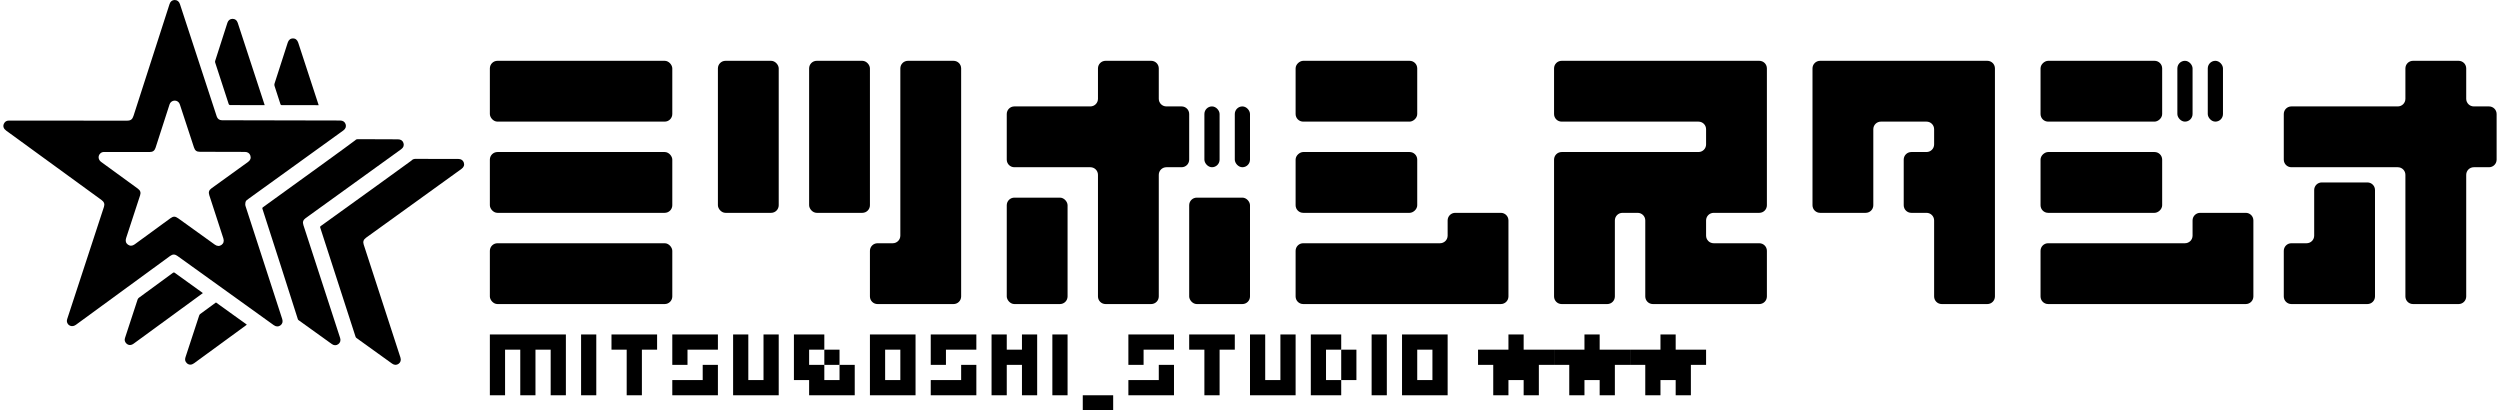 <?xml version="1.0" encoding="UTF-8"?>
<svg id="_レイヤー_1" data-name="レイヤー_1" xmlns="http://www.w3.org/2000/svg" version="1.1" viewBox="0 0 1480 243">
  <!-- Generator: Adobe Illustrator 29.0.1, SVG Export Plug-In . SVG Version: 2.1.0 Build 192)  -->
  <g>
    <path d="M75.12,71.43c2.29,0,3.23-.71,3.94-2.9,7.1-22.05,14.21-44.09,21.32-66.14C100.87.86,101.95.02,103.4,0c1.45-.02,2.61.86,3.11,2.4,5.52,16.87,20.04,61.22,21.79,66.53.48,1.46,1.59,2.25,3.12,2.26,3.11.02,61.26.13,69.92.15,1.63,0,2.81.79,3.27,2.18.47,1.39-.01,2.73-1.34,3.69-18.68,13.47-37.35,26.94-56.03,40.4-.79.57-1.71,1.08-1.92,2.1-.15.73-.2,1.57.02,2.27,2.42,7.61,16.96,52.22,21.74,66.92.5,1.55.1,2.89-1.12,3.76-1.19.85-2.56.79-3.92-.19-18.98-13.63-37.96-27.26-56.93-40.9-1.62-1.17-2.85-1.17-4.47,0-18.56,13.55-37.13,27.09-55.66,40.67-2,1.46-3.95.76-4.82-.48-.63-.9-.73-1.86-.38-2.91,2.28-6.92,16.76-51.18,21.75-66.39.55-1.68.1-2.95-1.42-4.05-18.81-13.69-37.63-27.39-56.45-41.08-1.56-1.14-2.06-2.59-1.36-4.09.57-1.22,1.54-1.85,2.89-1.86,2.09,0,4.18,0,6.28,0,9.63,0,59.17.03,63.64.05ZM61.64,89.97c-.85,0-1.58.23-2.2.8-1.57,1.44-1.38,3.77.43,5.09,7.25,5.28,14.51,10.56,21.76,15.84,1.46,1.07,1.86,2.27,1.31,3.94-2.76,8.45-5.53,16.89-8.29,25.34-.52,1.6-.14,2.97,1.07,3.84,1.23.89,2.63.84,3.98-.15,7.03-5.13,14.06-10.27,21.09-15.4,1.82-1.33,2.9-1.32,4.75,0,7.21,5.18,14.41,10.36,21.62,15.54,1.38.99,2.77,1.04,3.99.16,1.21-.88,1.6-2.25,1.08-3.84-2.77-8.52-5.54-17.04-8.32-25.56-.59-1.82-.21-3.01,1.34-4.12,7.22-5.21,14.44-10.41,21.65-15.62,1.35-.97,1.8-2.3,1.31-3.76-.46-1.37-1.61-2.13-3.21-2.14-2.65-.02-20.41-.07-26.64-.07-1.93,0-2.91-.7-3.51-2.53-2.77-8.44-5.53-16.89-8.32-25.33-.16-.47-.38-.97-.7-1.34-1.62-1.88-4.68-1.24-5.45,1.15-2.77,8.55-5.52,17.1-8.28,25.65-.57,1.76-1.62,2.53-3.46,2.53-4.48,0-22.48,0-27.01,0Z"/>
    <path d="M271.27,94.09c1.71,0,2.85.76,3.32,2.19.47,1.44-.01,2.71-1.41,3.72-14.63,10.55-52.31,37.72-56.51,40.75-1.47,1.06-1.91,2.35-1.37,4,5.78,17.76,20.29,62.37,21.76,66.92.49,1.53.1,2.83-1.08,3.69-1.18.86-2.54.84-3.85-.1-7.05-5.06-14.11-10.12-21.15-15.2-.26-.18-.44-.54-.54-.86-.87-2.75-20.03-62.01-20.84-64.38-.18-.51-.06-.76.36-1.06,17.56-12.65,53.3-38.36,53.53-38.63.81-.95,1.8-1.13,3.02-1.1,3.99.09,20.49.06,24.74.06Z"/>
    <path d="M235.59,82.48c1.66,0,2.8.76,3.26,2.17.47,1.42,0,2.7-1.34,3.68-13.53,9.76-51.24,36.95-56.56,40.79-1.51,1.09-1.93,2.33-1.34,4.13,2.58,7.94,17.09,52.51,21.75,66.85.47,1.45.06,2.79-1.09,3.64-1.15.85-2.55.86-3.8-.04-6.58-4.72-13.16-9.44-19.73-14.17-.18-.13-.35-.34-.41-.54-.77-2.63-19.73-61.66-20.94-65.25-.19-.56-.08-.8.36-1.12,14.19-10.22,54.1-39.07,54.6-39.62.42-.46.84-.62,1.45-.61,3.97.03,19.83.08,23.79.09Z"/>
    <path d="M156.7,62.24c-1.65,0-15.02-.05-20.2-.03-.66,0-.97-.15-1.18-.82-2.63-8.13-5.3-16.25-7.94-24.37-.1-.3-.1-.68,0-.97,2.41-7.54,4.83-15.07,7.26-22.6.47-1.45,1.6-2.29,3.02-2.3,1.47,0,2.57.81,3.07,2.33,4.91,14.97,15.52,47.39,15.97,48.77Z"/>
    <path d="M120.1,173.51c-2.69,1.96-29.93,21.86-40.94,29.9-1.61,1.18-3.21,1.11-4.46-.19-.85-.89-1.08-1.95-.71-3.1,1.03-3.19,6.01-18.41,7.48-22.83.13-.38.42-.77.74-1.01,6.7-4.92,13.42-9.82,20.12-14.73.36-.27.62-.4,1.07-.08,5.43,3.93,10.89,7.84,16.33,11.75.1.07.19.15.36.29Z"/>
    <path d="M188.64,62.26c-.61,0-15.01-.02-21.67-.01-.55,0-.81-.15-.98-.69-1.15-3.58-2.34-7.15-3.48-10.74-.13-.4-.12-.92.01-1.32,2.59-8.09,5.2-16.18,7.82-24.27.52-1.61,1.64-2.51,3.1-2.51,1.46,0,2.58.92,3.1,2.52,3.95,12.07,12.01,36.71,12.11,37.02Z"/>
    <path d="M127.88,179.07c6.06,4.35,12.11,8.7,18.23,13.1-.19.17-.32.3-.47.41-10.27,7.5-20.54,15-30.81,22.5-1.44,1.05-2.95,1.05-4.14,0-1.09-.96-1.35-2.15-.91-3.51,1.42-4.34,6.83-20.86,8.13-24.78.11-.32.31-.68.57-.87,3.03-2.24,6.08-4.46,9.12-6.68.08-.06.16-.1.28-.17Z"/>
  </g>
  <rect x="290" y="90" width="108" height="36" rx="4.5" ry="4.5"/>
  <rect x="290" y="144" width="108" height="36" rx="4.5" ry="4.5"/>
  <rect x="290" y="36" width="108" height="36" rx="4.5" ry="4.5"/>
  <rect x="713" y="63" width="9" height="36" rx="4.5" ry="4.5"/>
  <rect x="731" y="63" width="9" height="36" rx="4.5" ry="4.5"/>
  <rect x="479" y="36" width="36" height="90" rx="4.5" ry="4.5"/>
  <path d="M699.5,63h-9c-2.49,0-4.5-2.01-4.5-4.5v-18c0-2.49-2.01-4.5-4.5-4.5h-27c-2.49,0-4.5,2.01-4.5,4.5v18c0,2.49-2.01,4.5-4.5,4.5h-45c-2.49,0-4.5,2.01-4.5,4.5v27c0,2.49,2.01,4.5,4.5,4.5h45c2.49,0,4.5,2.01,4.5,4.5v72c0,2.49,2.01,4.5,4.5,4.5h27c2.49,0,4.5-2.01,4.5-4.5v-72c0-2.49,2.01-4.5,4.5-4.5h9c2.49,0,4.5-2.01,4.5-4.5v-27c0-2.49-2.01-4.5-4.5-4.5Z"/>
  <rect x="425" y="36" width="36" height="90" rx="4.5" ry="4.5"/>
  <rect x="596" y="117" width="36" height="63" rx="4.5" ry="4.5"/>
  <rect x="704" y="117" width="36" height="63" rx="4.5" ry="4.5"/>
  <path d="M533,40.5v99c0,2.49-2.01,4.5-4.5,4.5h-9c-2.49,0-4.5,2.01-4.5,4.5v27c0,2.49,2.01,4.5,4.5,4.5h45c2.49,0,4.5-2.01,4.5-4.5V40.5c0-2.49-2.01-4.5-4.5-4.5h-27c-2.49,0-4.5,2.01-4.5,4.5Z"/>
  <rect x="785" y="72" width="36" height="72" rx="4.5" ry="4.5" transform="translate(911 -695) rotate(90)"/>
  <rect x="785" y="18" width="36" height="72" rx="4.5" ry="4.5" transform="translate(857 -749) rotate(90)"/>
  <path d="M771.5,144h81c2.49,0,4.5-2.01,4.5-4.5v-9c0-2.49,2.01-4.5,4.5-4.5h27c2.49,0,4.5,2.01,4.5,4.5v45c0,2.49-2.01,4.5-4.5,4.5h-117c-2.49,0-4.5-2.01-4.5-4.5v-27c0-2.49,2.01-4.5,4.5-4.5Z"/>
  <polygon points="290 198 290 234 299 234 299 207 308 207 308 234 317 234 317 207 326 207 326 234 335 234 335 198 290 198"/>
  <rect x="344" y="198" width="9" height="36"/>
  <rect x="623" y="198" width="9" height="36"/>
  <polygon points="398 216 407 216 407 207 425 207 425 198 398 198 398 216"/>
  <polygon points="416 225 398 225 398 234 425 234 425 216 416 216 416 225"/>
  <polygon points="551 216 560 216 560 207 578 207 578 198 551 198 551 216"/>
  <polygon points="569 225 551 225 551 234 578 234 578 216 569 216 569 225"/>
  <polygon points="452 225 443 225 443 198 434 198 434 234 461 234 461 198 452 198 452 225"/>
  <rect x="488" y="207" width="9" height="9"/>
  <polygon points="497 225 488 225 488 216 479 216 479 207 488 207 488 198 470 198 470 225 479 225 479 234 506 234 506 216 497 216 497 225"/>
  <path d="M515,198v36h27v-36h-27ZM533,225h-9v-18h9v18Z"/>
  <polygon points="605 207 596 207 596 198 587 198 587 234 596 234 596 216 605 216 605 234 614 234 614 198 605 198 605 207"/>
  <polygon points="362 198 362 207 371 207 371 234 380 234 380 207 389 207 389 198 362 198"/>
  <rect x="1226" y="18" width="36" height="72" rx="4.5" ry="4.5" transform="translate(1298 -1190) rotate(90)"/>
  <rect x="1289" y="36" width="9" height="36" rx="4.5" ry="4.5"/>
  <rect x="1307" y="36" width="9" height="36" rx="4.5" ry="4.5"/>
  <rect x="1226" y="72" width="36" height="72" rx="4.5" ry="4.5" transform="translate(1352 -1136) rotate(90)"/>
  <path d="M1212.5,144h81c2.49,0,4.5-2.01,4.5-4.5v-9c0-2.49,2.01-4.5,4.5-4.5h27c2.49,0,4.5,2.01,4.5,4.5v45c0,2.49-2.01,4.5-4.5,4.5h-117c-2.49,0-4.5-2.01-4.5-4.5v-27c0-2.49,2.01-4.5,4.5-4.5Z"/>
  <path d="M920,40.5v27c0,2.49,2.01,4.5,4.5,4.5h81c2.49,0,4.5,2.01,4.5,4.5v9c0,2.49-2.01,4.5-4.5,4.5h-81c-2.49,0-4.5,2.01-4.5,4.5v81c0,2.49,2.01,4.5,4.5,4.5h27c2.49,0,4.5-2.01,4.5-4.5v-45c0-2.49,2.01-4.5,4.5-4.5h9c2.49,0,4.5,2.01,4.5,4.5v45c0,2.49,2.01,4.5,4.5,4.5h63c2.49,0,4.5-2.01,4.5-4.5v-27c0-2.49-2.01-4.5-4.5-4.5h-27c-2.49,0-4.5-2.01-4.5-4.5v-9c0-2.49,2.01-4.5,4.5-4.5h27c2.49,0,4.5-2.01,4.5-4.5V40.5c0-2.49-2.01-4.5-4.5-4.5h-117c-2.49,0-4.5,2.01-4.5,4.5Z"/>
  <path d="M1073,121.5V40.5c0-2.49,2.01-4.5,4.5-4.5h99c2.49,0,4.5,2.01,4.5,4.5v135c0,2.49-2.01,4.5-4.5,4.5h-27c-2.49,0-4.5-2.01-4.5-4.5v-45c0-2.49-2.01-4.5-4.5-4.5h-9c-2.49,0-4.5-2.01-4.5-4.5v-27c0-2.49,2.01-4.5,4.5-4.5h9c2.49,0,4.5-2.01,4.5-4.5v-9c0-2.49-2.01-4.5-4.5-4.5h-27c-2.49,0-4.5,2.01-4.5,4.5v45c0,2.49-2.01,4.5-4.5,4.5h-27c-2.49,0-4.5-2.01-4.5-4.5Z"/>
  <g>
    <path d="M1473.5,63h-9c-2.49,0-4.5-2.01-4.5-4.5v-18c0-2.49-2.01-4.5-4.5-4.5h-27c-2.49,0-4.5,2.01-4.5,4.5v18c0,2.49-2.01,4.5-4.5,4.5h-63c-2.49,0-4.5,2.01-4.5,4.5v27c0,2.49,2.01,4.5,4.5,4.5h63c2.49,0,4.5,2.01,4.5,4.5v72c0,2.49,2.01,4.5,4.5,4.5h27c2.49,0,4.5-2.01,4.5-4.5v-72c0-2.49,2.01-4.5,4.5-4.5h9c2.49,0,4.5-2.01,4.5-4.5v-27c0-2.49-2.01-4.5-4.5-4.5Z"/>
    <path d="M1365.5,144h-9c-2.49,0-4.5,2.01-4.5,4.5v27c0,2.49,2.01,4.5,4.5,4.5h45c2.49,0,4.5-2.01,4.5-4.5v-63c0-2.49-2.01-4.5-4.5-4.5h-27c-2.49,0-4.5,2.01-4.5,4.5v27c0,2.49-2.01,4.5-4.5,4.5Z"/>
  </g>
  <polygon points="668 198 668 216 677 216 677 207 695 207 695 198 668 198"/>
  <polygon points="686 225 668 225 668 234 695 234 695 216 686 216 686 225"/>
  <polygon points="704 198 704 207 713 207 713 234 722 234 722 207 731 207 731 198 704 198"/>
  <rect x="812" y="198" width="9" height="36"/>
  <path d="M830,198v36h27v-36h-27ZM848,225h-9v-18h9v18Z"/>
  <polygon points="740 198 740 234 767 234 767 198 758 198 758 225 749 225 749 198 740 198"/>
  <polygon points="776 198 776 234 794 234 794 225 785 225 785 207 794 207 794 198 776 198"/>
  <rect x="794" y="207" width="9" height="18"/>
  <polygon points="875 207 875 216 884 216 884 234 893 234 893 225 902 225 902 234 911 234 911 216 920 216 920 207 902 207 902 198 893 198 893 207 875 207"/>
  <polygon points="920 207 920 216 929 216 929 234 938 234 938 225 947 225 947 234 956 234 956 216 965 216 965 207 947 207 947 198 938 198 938 207 920 207"/>
  <polygon points="965 207 965 216 974 216 974 234 983 234 983 225 992 225 992 234 1001 234 1001 216 1010 216 1010 207 992 207 992 198 983 198 983 207 965 207"/>
  <rect x="641" y="234" width="18" height="9"/>
</svg>